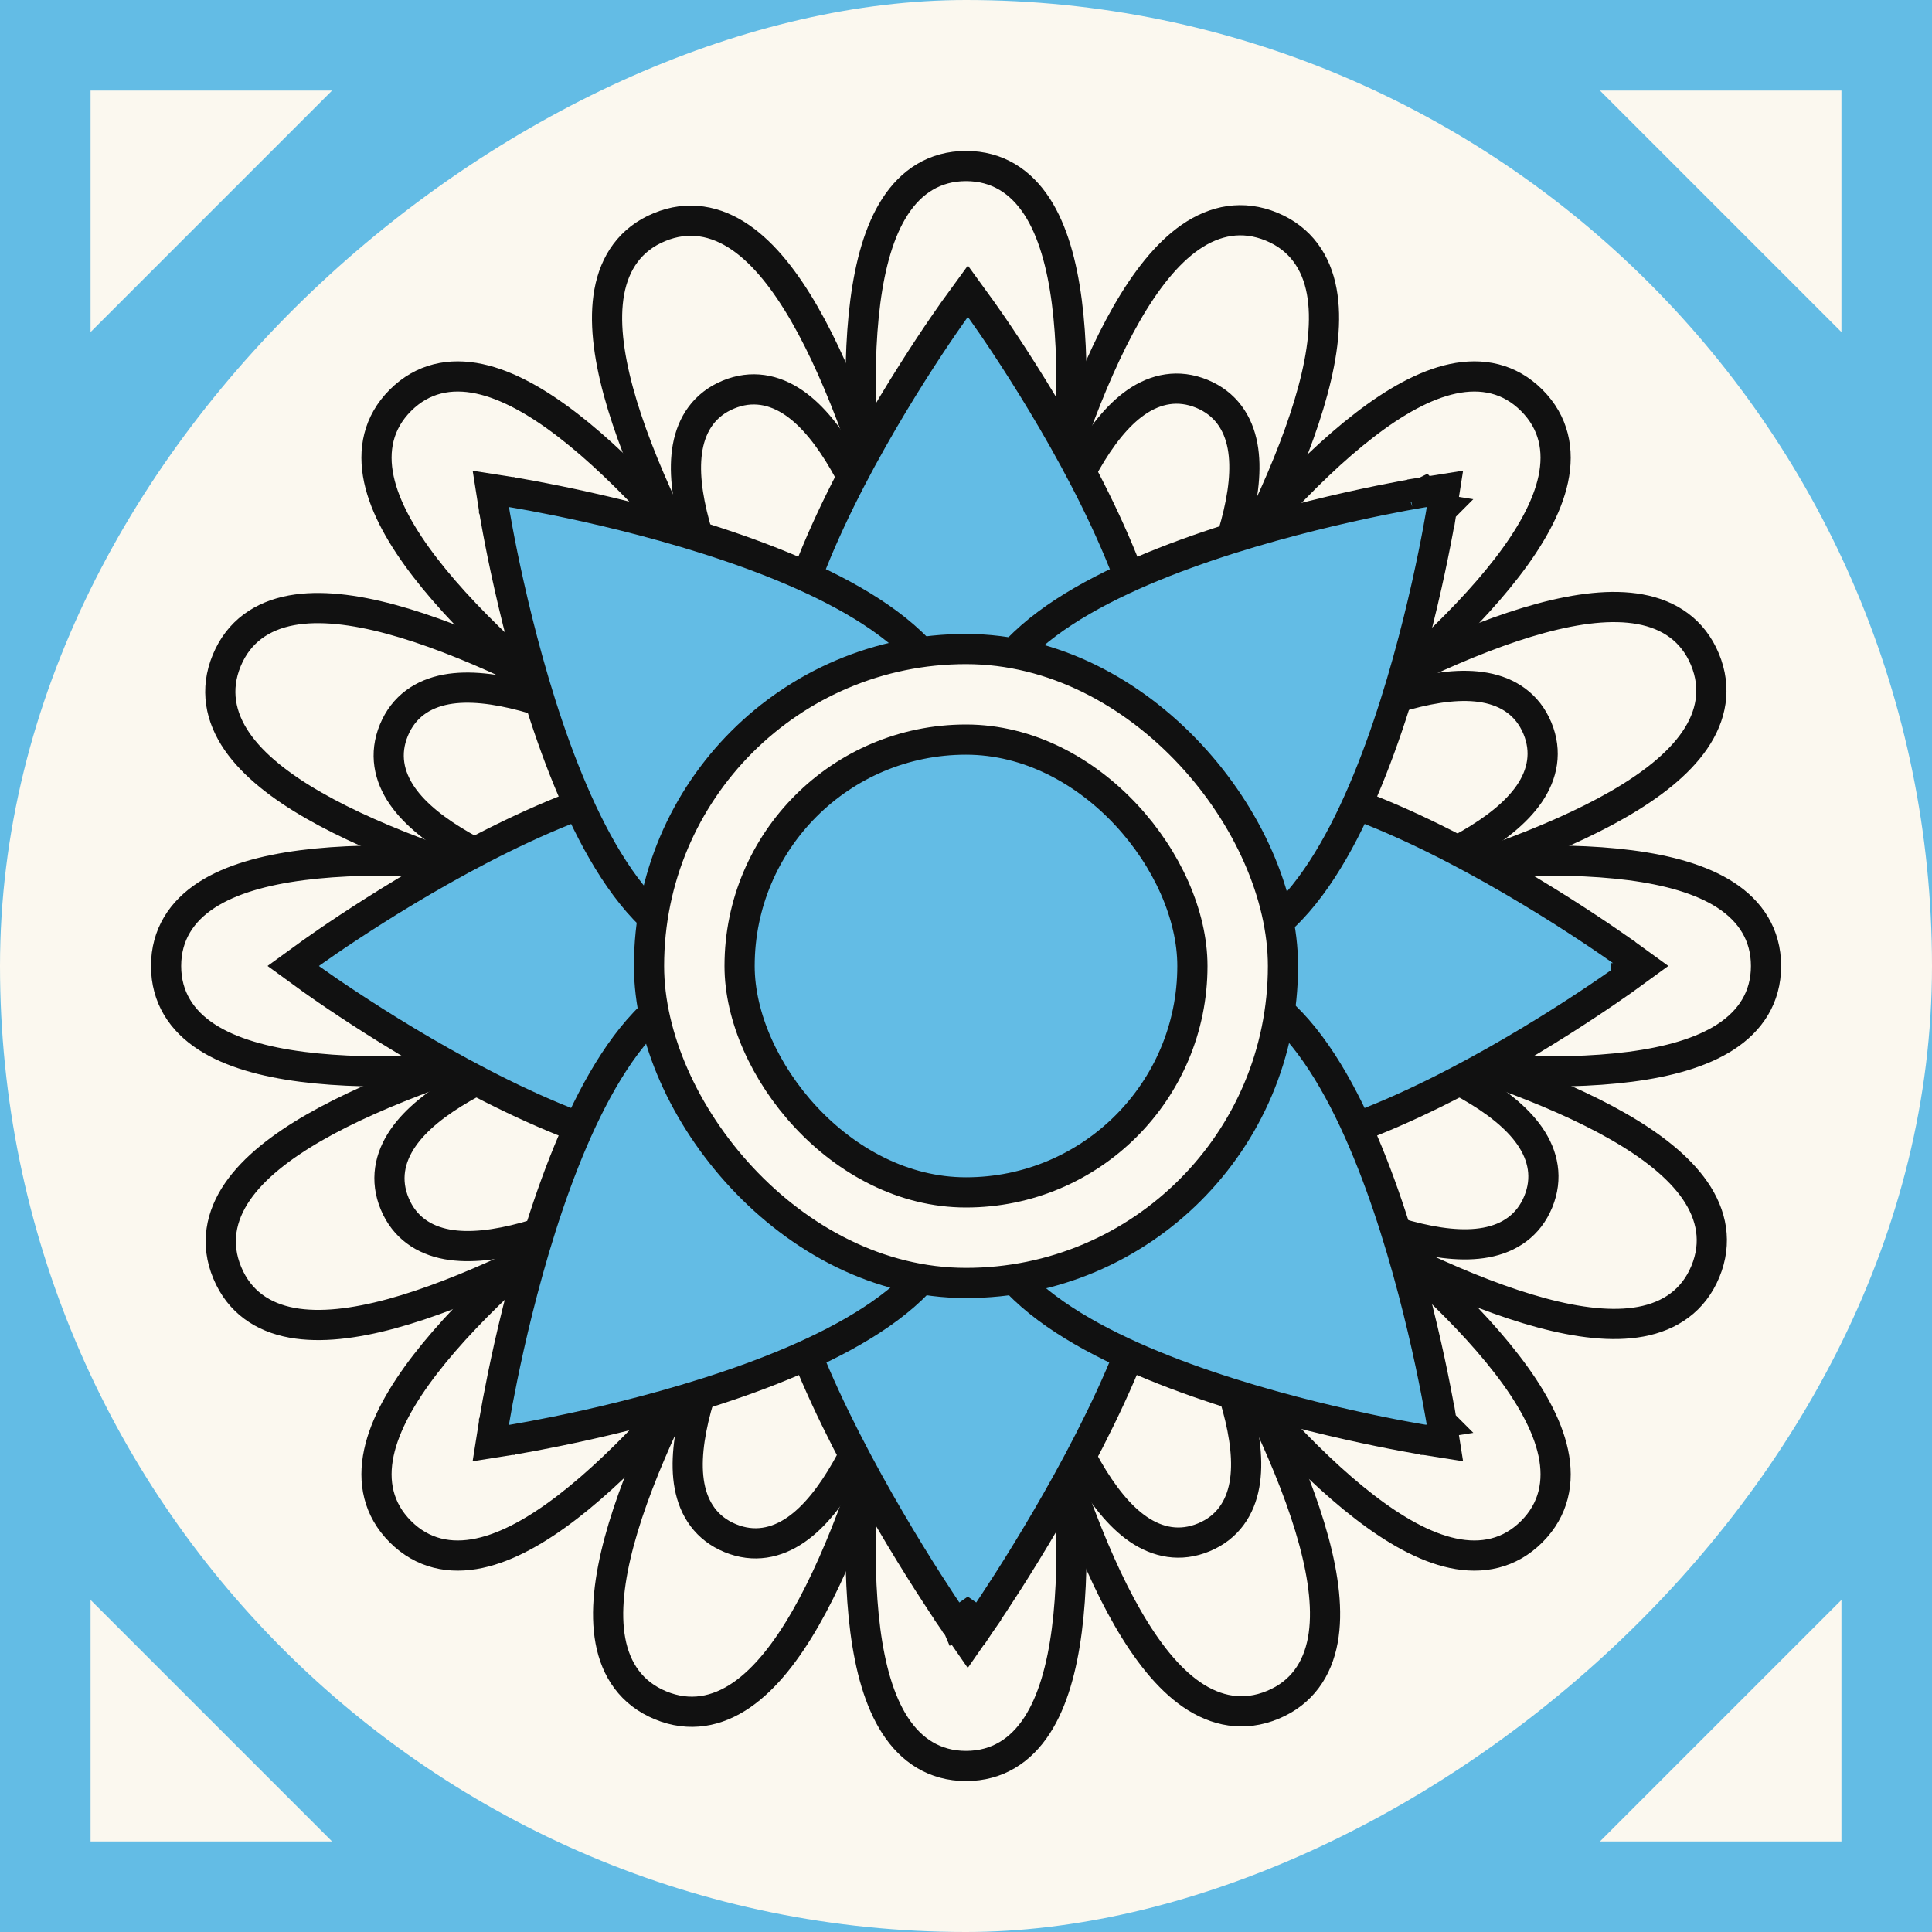 <svg width="64" height="64" viewBox="0 0 64 64" fill="none" xmlns="http://www.w3.org/2000/svg">
<rect x="0" y="0" width="64" height="64" fill="#808080" stroke="none"/>
<g clip-path="url(#clip0_2741_1843)">
<rect width="64" height="64" fill="#63BCE5"/>
<rect y="64" width="64" height="64" rx="32" transform="rotate(-90 0 64)" fill="#FBF8EF"/>
<path d="M21.841 7.526C22.801 7.127 23.718 7.307 24.531 7.866C25.319 8.408 26.021 9.31 26.648 10.4C27.908 12.589 28.973 15.723 29.833 18.895C30.695 22.076 31.361 25.335 31.811 27.795C31.879 28.171 31.94 28.529 31.999 28.865C32.057 28.529 32.118 28.171 32.186 27.795C32.632 25.334 33.292 22.074 34.149 18.891C35.004 15.718 36.064 12.582 37.32 10.392C37.946 9.3 38.648 8.397 39.434 7.854C40.247 7.293 41.163 7.113 42.123 7.509C43.084 7.906 43.605 8.681 43.784 9.651C43.958 10.592 43.818 11.726 43.49 12.941C42.834 15.38 41.371 18.349 39.736 21.2C38.096 24.059 36.262 26.834 34.841 28.892C34.624 29.207 34.413 29.502 34.217 29.781C34.496 29.585 34.792 29.375 35.106 29.157C37.162 27.732 39.934 25.894 42.79 24.25C45.639 22.61 48.605 21.142 51.042 20.481C52.257 20.152 53.391 20.009 54.331 20.182C55.302 20.36 56.078 20.88 56.477 21.839C56.875 22.799 56.696 23.716 56.136 24.529C55.594 25.317 54.693 26.019 53.602 26.647C51.414 27.907 48.279 28.971 45.108 29.831C41.926 30.693 38.667 31.359 36.207 31.809C35.831 31.878 35.473 31.939 35.137 31.997C35.473 32.056 35.831 32.116 36.208 32.184C38.669 32.63 41.929 33.291 45.112 34.148C48.285 35.002 51.42 36.062 53.611 37.319C54.703 37.945 55.605 38.646 56.149 39.433C56.709 40.245 56.89 41.161 56.493 42.121C56.096 43.082 55.321 43.603 54.351 43.783C53.411 43.957 52.276 43.816 51.061 43.489C48.623 42.832 45.654 41.369 42.803 39.734C39.943 38.094 37.168 36.261 35.11 34.839C34.796 34.622 34.499 34.412 34.22 34.216C34.417 34.494 34.627 34.79 34.845 35.105C36.27 37.16 38.108 39.932 39.753 42.789C41.392 45.637 42.861 48.604 43.521 51.041C43.85 52.255 43.993 53.389 43.821 54.33C43.643 55.3 43.123 56.077 42.163 56.475C41.203 56.873 40.287 56.694 39.474 56.135C38.686 55.593 37.984 54.691 37.356 53.601C36.096 51.412 35.031 48.278 34.172 45.106C33.309 41.924 32.644 38.666 32.194 36.205C32.125 35.829 32.063 35.472 32.004 35.136C31.946 35.472 31.887 35.83 31.818 36.206C31.372 38.667 30.712 41.927 29.855 45.11C29 48.283 27.94 51.419 26.684 53.609C26.058 54.701 25.357 55.604 24.57 56.147C23.758 56.708 22.841 56.888 21.881 56.491C20.921 56.094 20.399 55.32 20.22 54.349C20.046 53.409 20.187 52.275 20.514 51.059C21.171 48.621 22.633 45.652 24.268 42.801C25.908 39.942 27.742 37.167 29.163 35.109C29.381 34.794 29.59 34.498 29.786 34.219C29.507 34.415 29.212 34.626 28.898 34.843C26.842 36.268 24.07 38.106 21.214 39.751C18.366 41.391 15.399 42.859 12.962 43.52C11.747 43.849 10.614 43.991 9.673 43.819C8.702 43.641 7.926 43.121 7.528 42.161C7.129 41.202 7.309 40.285 7.868 39.472C8.41 38.684 9.311 37.982 10.402 37.354C12.59 36.094 15.725 35.03 18.897 34.17C22.078 33.307 25.337 32.642 27.797 32.192C28.173 32.123 28.53 32.062 28.866 32.003C28.53 31.945 28.172 31.885 27.797 31.817C25.336 31.371 22.076 30.71 18.893 29.853C15.719 28.999 12.584 27.938 10.393 26.682C9.302 26.056 8.399 25.355 7.855 24.568C7.295 23.756 7.114 22.84 7.511 21.879C7.908 20.919 8.683 20.398 9.653 20.218C10.594 20.044 11.728 20.185 12.943 20.512C15.381 21.169 18.351 22.632 21.201 24.267C24.061 25.906 26.836 27.74 28.894 29.162C29.208 29.379 29.504 29.589 29.783 29.785C29.586 29.506 29.377 29.21 29.159 28.896C27.734 26.841 25.896 24.069 24.252 21.212C22.612 18.364 21.144 15.397 20.483 12.96C20.154 11.745 20.011 10.612 20.183 9.671C20.361 8.7 20.881 7.924 21.841 7.526Z" fill="#FBF8EF" stroke="#111111"/>
<path d="M13.264 13.262C13.998 12.527 14.914 12.343 15.879 12.549C16.814 12.749 17.808 13.314 18.805 14.082C20.805 15.623 22.986 18.114 24.992 20.717C27.004 23.328 28.863 26.085 30.219 28.187C30.426 28.508 30.619 28.815 30.801 29.103C30.727 28.771 30.646 28.417 30.566 28.043C30.038 25.598 29.403 22.333 28.98 19.064C28.557 15.805 28.34 12.502 28.664 9.998C28.826 8.75 29.129 7.648 29.649 6.845C30.185 6.017 30.963 5.5 32.002 5.5C33.041 5.5 33.819 6.017 34.355 6.845C34.875 7.648 35.178 8.75 35.34 9.998C35.664 12.502 35.447 15.805 35.024 19.064C34.601 22.333 33.966 25.598 33.438 28.043C33.358 28.417 33.276 28.771 33.201 29.103C33.384 28.815 33.578 28.508 33.785 28.187C35.141 26.085 37 23.328 39.012 20.717C41.018 18.114 43.199 15.623 45.2 14.082C46.196 13.314 47.189 12.749 48.125 12.549C49.09 12.343 50.005 12.527 50.74 13.262C51.475 13.996 51.659 14.912 51.453 15.877C51.253 16.812 50.688 17.806 49.92 18.802C48.379 20.803 45.888 22.984 43.285 24.99C40.674 27.002 37.917 28.861 35.815 30.217C35.494 30.424 35.186 30.617 34.898 30.8C35.231 30.725 35.585 30.644 35.959 30.564C38.404 30.036 41.669 29.401 44.938 28.977C48.197 28.555 51.5 28.338 54.004 28.662C55.252 28.824 56.354 29.127 57.157 29.647C57.985 30.183 58.502 30.961 58.502 32C58.502 33.039 57.985 33.817 57.157 34.353C56.354 34.873 55.252 35.176 54.004 35.338C51.5 35.662 48.197 35.445 44.938 35.023C41.669 34.599 38.404 33.964 35.959 33.436C35.585 33.356 35.231 33.275 34.898 33.2C35.186 33.383 35.494 33.576 35.815 33.783C37.917 35.139 40.674 36.998 43.285 39.01C45.888 41.016 48.379 43.197 49.92 45.197C50.688 46.194 51.253 47.188 51.453 48.123C51.659 49.088 51.475 50.004 50.74 50.738C50.005 51.473 49.09 51.657 48.125 51.451C47.189 51.251 46.196 50.686 45.2 49.918C43.199 48.377 41.018 45.886 39.012 43.283C37 40.672 35.141 37.915 33.785 35.813C33.578 35.492 33.384 35.185 33.201 34.897C33.276 35.229 33.358 35.583 33.438 35.957C33.966 38.402 34.601 41.667 35.024 44.936C35.447 48.195 35.664 51.498 35.34 54.002C35.178 55.25 34.875 56.352 34.355 57.155C33.819 57.983 33.041 58.5 32.002 58.5C30.963 58.5 30.185 57.983 29.649 57.155C29.129 56.352 28.826 55.25 28.664 54.002C28.34 51.498 28.557 48.195 28.98 44.936C29.403 41.667 30.038 38.402 30.566 35.957C30.646 35.583 30.727 35.229 30.801 34.897C30.619 35.185 30.426 35.492 30.219 35.813C28.863 37.915 27.004 40.672 24.992 43.283C22.986 45.886 20.805 48.377 18.805 49.918C17.808 50.686 16.814 51.251 15.879 51.451C14.914 51.657 13.998 51.473 13.264 50.738C12.529 50.004 12.345 49.088 12.551 48.123C12.751 47.188 13.316 46.194 14.084 45.197C15.625 43.197 18.116 41.016 20.719 39.01C23.33 36.998 26.087 35.139 28.189 33.783C28.51 33.576 28.817 33.383 29.105 33.2C28.772 33.275 28.418 33.356 28.045 33.436C25.6 33.964 22.335 34.599 19.066 35.023C15.807 35.445 12.504 35.662 10 35.338C8.752 35.176 7.65 34.873 6.847 34.353C6.019 33.817 5.502 33.039 5.502 32C5.502 30.961 6.019 30.183 6.847 29.647C7.65 29.127 8.752 28.824 10 28.662C12.504 28.338 15.807 28.555 19.066 28.977C22.335 29.401 25.6 30.036 28.045 30.564C28.418 30.644 28.772 30.725 29.105 30.8C28.817 30.617 28.51 30.424 28.189 30.217C26.087 28.861 23.33 27.002 20.719 24.99C18.116 22.984 15.625 20.803 14.084 18.802C13.316 17.806 12.751 16.812 12.551 15.877C12.345 14.912 12.529 13.996 13.264 13.262Z" fill="#FBF8EF" stroke="#111111"/>
<path d="M24.123 13.074C24.904 12.749 25.65 12.897 26.302 13.345C26.93 13.776 27.48 14.486 27.968 15.331C28.946 17.026 29.77 19.449 30.435 21.89C31.102 24.341 31.617 26.85 31.966 28.744C31.976 28.803 31.985 28.861 31.996 28.919C32.006 28.861 32.016 28.803 32.027 28.744C32.368 26.849 32.875 24.338 33.533 21.884C34.188 19.441 35.005 17.016 35.977 15.317C36.461 14.471 37.01 13.758 37.636 13.325C38.286 12.875 39.032 12.724 39.814 13.046C40.595 13.368 41.018 14.001 41.162 14.779C41.301 15.527 41.189 16.419 40.936 17.361C40.429 19.252 39.299 21.547 38.043 23.743C36.781 25.948 35.371 28.086 34.278 29.672C34.244 29.721 34.209 29.769 34.176 29.817C34.224 29.783 34.272 29.749 34.322 29.715C35.903 28.616 38.037 27.199 40.237 25.93C42.429 24.666 44.721 23.528 46.61 23.014C47.55 22.758 48.442 22.642 49.19 22.779C49.969 22.921 50.603 23.341 50.928 24.121C51.252 24.901 51.104 25.648 50.656 26.3C50.225 26.927 49.515 27.478 48.671 27.965C46.975 28.944 44.553 29.768 42.111 30.433C39.661 31.099 37.151 31.615 35.258 31.963C35.199 31.974 35.14 31.984 35.082 31.994C35.14 32.005 35.199 32.014 35.258 32.025C37.153 32.366 39.664 32.873 42.117 33.531C44.56 34.186 46.985 35.002 48.685 35.975C49.531 36.459 50.243 37.008 50.676 37.633C51.126 38.284 51.278 39.03 50.956 39.812C50.634 40.593 50.001 41.016 49.223 41.16C48.475 41.299 47.582 41.187 46.641 40.934C44.75 40.427 42.454 39.297 40.258 38.041C38.054 36.779 35.915 35.369 34.33 34.276C34.28 34.242 34.232 34.207 34.184 34.174C34.217 34.222 34.252 34.27 34.286 34.319C35.385 35.901 36.802 38.035 38.071 40.235C39.336 42.427 40.474 44.718 40.987 46.608C41.243 47.548 41.359 48.44 41.223 49.188C41.081 49.967 40.66 50.601 39.88 50.925C39.1 51.25 38.354 51.102 37.701 50.654C37.074 50.223 36.523 49.513 36.036 48.669C35.058 46.973 34.233 44.551 33.569 42.109C32.902 39.658 32.386 37.149 32.038 35.255C32.027 35.196 32.017 35.138 32.006 35.08C31.996 35.138 31.987 35.197 31.977 35.255C31.635 37.151 31.129 39.662 30.471 42.115C29.815 44.558 28.999 46.983 28.027 48.682C27.543 49.529 26.994 50.241 26.368 50.674C25.717 51.124 24.971 51.275 24.19 50.953C23.409 50.632 22.986 49.999 22.841 49.221C22.702 48.472 22.815 47.58 23.067 46.638C23.575 44.748 24.704 42.452 25.961 40.256C27.222 38.052 28.633 35.913 29.726 34.328C29.759 34.279 29.794 34.23 29.827 34.182C29.779 34.215 29.731 34.25 29.682 34.284C28.101 35.383 25.966 36.8 23.766 38.069C21.575 39.334 19.283 40.471 17.394 40.985C16.453 41.241 15.562 41.357 14.813 41.221C14.035 41.079 13.401 40.658 13.076 39.878C12.751 39.098 12.9 38.352 13.348 37.699C13.778 37.072 14.488 36.521 15.333 36.034C17.029 35.056 19.451 34.231 21.892 33.567C24.343 32.9 26.852 32.384 28.746 32.036C28.805 32.025 28.863 32.015 28.92 32.005C28.863 31.994 28.805 31.985 28.746 31.974C26.851 31.633 24.34 31.127 21.887 30.469C19.443 29.813 17.018 28.997 15.319 28.025C14.473 27.54 13.76 26.991 13.327 26.366C12.877 25.715 12.726 24.969 13.048 24.188C13.37 23.407 14.003 22.984 14.781 22.839C15.529 22.7 16.421 22.813 17.363 23.065C19.254 23.573 21.55 24.702 23.745 25.959C25.95 27.22 28.088 28.63 29.674 29.723C29.723 29.757 29.771 29.792 29.819 29.825C29.785 29.777 29.751 29.729 29.717 29.68C28.619 28.098 27.202 25.964 25.932 23.764C24.668 21.573 23.53 19.281 23.016 17.392C22.76 16.451 22.645 15.56 22.781 14.811C22.923 14.033 23.343 13.399 24.123 13.074Z" fill="#FBF8EF" stroke="#111111"/>
<path d="M53.858 32.404L53.857 32.404C53.857 32.405 53.856 32.406 53.855 32.406C53.854 32.408 53.851 32.41 53.848 32.412C53.841 32.417 53.83 32.424 53.817 32.434C53.791 32.452 53.753 32.479 53.704 32.514C53.605 32.584 53.46 32.685 53.274 32.812C52.904 33.067 52.371 33.423 51.725 33.833C50.433 34.651 48.675 35.687 46.823 36.549C44.981 37.406 43.002 38.112 41.278 38.231C39.541 38.352 37.942 37.872 37.117 36.223C36.392 34.773 36.017 33.395 36.017 31.999C36.017 30.778 36.304 29.57 36.861 28.316L37.117 27.775C37.942 26.126 39.541 25.647 41.278 25.768C43.002 25.887 44.981 26.593 46.823 27.45C48.675 28.312 50.433 29.348 51.725 30.166C52.371 30.576 52.904 30.931 53.274 31.186C53.46 31.313 53.605 31.414 53.704 31.484C53.754 31.519 53.791 31.547 53.817 31.565C53.83 31.575 53.841 31.582 53.848 31.587C53.851 31.589 53.854 31.591 53.855 31.593L53.857 31.594L53.858 31.595L54.415 31.999L53.858 32.404Z" fill="#63BCE5" stroke="#111111"/>
<path d="M28.112 31.999C28.112 33.395 27.737 34.773 27.012 36.223L26.848 36.519C25.986 37.93 24.48 38.344 22.851 38.231C21.127 38.112 19.148 37.406 17.306 36.549C15.454 35.687 13.696 34.651 12.404 33.833C11.758 33.423 11.225 33.068 10.854 32.813C10.669 32.686 10.524 32.584 10.425 32.514C10.376 32.479 10.337 32.452 10.312 32.434C10.299 32.424 10.288 32.417 10.281 32.412C10.278 32.41 10.275 32.408 10.273 32.406C10.273 32.406 10.272 32.405 10.271 32.404L10.271 32.404L9.714 31.999L10.271 31.595L10.271 31.595C10.272 31.594 10.273 31.593 10.273 31.593C10.275 31.591 10.278 31.589 10.281 31.587C10.288 31.582 10.299 31.575 10.312 31.565C10.337 31.547 10.376 31.52 10.425 31.485C10.524 31.415 10.669 31.313 10.854 31.186C11.225 30.931 11.758 30.576 12.404 30.166C13.696 29.348 15.454 28.312 17.306 27.45C19.148 26.593 21.127 25.887 22.851 25.768C24.588 25.647 26.187 26.126 27.012 27.775L27.267 28.316C27.824 29.57 28.112 30.778 28.112 31.999Z" fill="#63BCE5" stroke="#111111"/>
<path d="M32.466 10.205L32.466 10.206C32.467 10.207 32.468 10.207 32.468 10.208C32.47 10.21 32.472 10.213 32.474 10.216C32.479 10.223 32.486 10.233 32.496 10.246C32.514 10.272 32.541 10.31 32.576 10.359C32.646 10.459 32.748 10.604 32.876 10.789C33.13 11.16 33.486 11.692 33.895 12.339C34.713 13.631 35.749 15.388 36.611 17.24C37.468 19.082 38.174 21.061 38.294 22.785C38.414 24.523 37.934 26.121 36.285 26.946C34.835 27.671 33.457 28.047 32.061 28.047C30.84 28.047 29.632 27.76 28.378 27.202L27.837 26.946C26.188 26.121 25.709 24.523 25.83 22.785C25.949 21.061 26.655 19.082 27.512 17.24C28.374 15.388 29.41 13.631 30.228 12.339C30.637 11.692 30.993 11.16 31.248 10.789C31.375 10.604 31.477 10.459 31.547 10.359C31.582 10.31 31.609 10.272 31.627 10.246C31.637 10.233 31.644 10.223 31.649 10.216C31.651 10.213 31.654 10.21 31.655 10.208C31.655 10.207 31.656 10.207 31.657 10.206L31.657 10.205L32.062 9.648L32.466 10.205Z" fill="#63BCE5" stroke="#111111"/>
<path d="M32.059 53.499L31.649 53.784L32.059 54.376L32.47 53.785L32.059 53.499ZM32.059 53.499L32.47 53.784L32.472 53.781C32.474 53.779 32.476 53.777 32.478 53.773C32.483 53.766 32.491 53.755 32.501 53.741C32.52 53.713 32.548 53.671 32.584 53.617C32.658 53.509 32.764 53.351 32.897 53.149C33.163 52.747 33.536 52.171 33.963 51.475C34.818 50.084 35.897 48.207 36.788 46.277C37.672 44.361 38.396 42.337 38.493 40.668C38.541 39.83 38.435 39.032 38.066 38.377C37.687 37.704 37.059 37.234 36.183 37.015C35.356 36.808 34.688 36.809 34.041 36.858C33.381 36.909 32.818 36.999 32.061 36.999C31.305 36.999 30.741 36.909 30.082 36.858C29.516 36.815 28.934 36.809 28.244 36.946L27.94 37.015C27.064 37.234 26.437 37.704 26.057 38.377C25.688 39.032 25.581 39.83 25.629 40.668C25.726 42.337 26.45 44.361 27.334 46.277C28.224 48.207 29.302 50.084 30.156 51.475C30.583 52.171 30.956 52.747 31.221 53.149C31.354 53.351 31.46 53.509 31.534 53.617C31.57 53.671 31.599 53.713 31.619 53.741C31.628 53.755 31.635 53.766 31.64 53.773C31.642 53.777 31.645 53.779 31.646 53.781C31.647 53.782 31.648 53.784 31.648 53.784L32.059 53.499Z" fill="#63BCE5" stroke="#111111"/>
<path d="M47.759 16.874L47.265 16.796L47.759 16.875C47.758 16.876 47.759 16.877 47.759 16.878C47.758 16.88 47.758 16.883 47.757 16.887C47.756 16.896 47.753 16.908 47.75 16.923C47.745 16.955 47.738 17.001 47.727 17.061C47.707 17.18 47.676 17.355 47.635 17.576C47.553 18.018 47.428 18.646 47.261 19.393C46.926 20.885 46.416 22.861 45.715 24.78C45.019 26.688 44.118 28.587 42.984 29.89C41.841 31.204 40.371 31.995 38.621 31.412C37.084 30.9 35.843 30.191 34.857 29.204C33.993 28.34 33.343 27.283 32.851 26.002L32.648 25.439C32.065 23.689 32.857 22.221 34.171 21.077C35.474 19.943 37.373 19.042 39.282 18.346C41.2 17.646 43.176 17.136 44.668 16.8C45.415 16.633 46.043 16.508 46.485 16.425C46.705 16.384 46.88 16.354 47 16.333C47.059 16.323 47.106 16.315 47.137 16.31C47.153 16.308 47.166 16.305 47.174 16.304C47.178 16.303 47.181 16.303 47.183 16.303L47.185 16.302L47.186 16.303C47.187 16.305 47.191 16.331 47.228 16.561L47.187 16.302L47.866 16.194L47.759 16.874Z" fill="#63BCE5" stroke="#111111"/>
<path d="M29.268 34.794C30.255 35.781 30.964 37.021 31.476 38.558L31.569 38.884C31.958 40.491 31.186 41.849 29.954 42.921C28.651 44.056 26.752 44.956 24.844 45.652C22.925 46.352 20.949 46.863 19.457 47.198C18.71 47.365 18.082 47.489 17.64 47.572C17.419 47.613 17.245 47.644 17.125 47.664C17.065 47.675 17.018 47.683 16.987 47.688C16.971 47.691 16.96 47.693 16.951 47.694C16.947 47.695 16.944 47.695 16.942 47.696C16.941 47.696 16.94 47.696 16.939 47.696L16.938 47.696L16.258 47.804L16.366 47.124L16.366 47.122L16.367 47.12C16.367 47.118 16.367 47.115 16.368 47.111C16.369 47.102 16.371 47.09 16.373 47.075C16.379 47.043 16.387 46.997 16.397 46.937C16.418 46.817 16.448 46.642 16.489 46.422C16.572 45.98 16.697 45.352 16.864 44.605C17.2 43.113 17.71 41.137 18.41 39.219C19.106 37.31 20.007 35.411 21.141 34.108C22.285 32.794 23.753 32.002 25.503 32.585L26.066 32.788C27.347 33.28 28.404 33.93 29.268 34.794Z" fill="#63BCE5" stroke="#111111"/>
<path d="M16.939 16.302L16.939 16.302C16.94 16.302 16.941 16.302 16.942 16.302C16.945 16.303 16.948 16.303 16.952 16.304C16.96 16.305 16.972 16.308 16.988 16.311C17.019 16.316 17.066 16.323 17.125 16.334C17.245 16.354 17.42 16.385 17.64 16.426C18.082 16.509 18.711 16.633 19.458 16.8C20.95 17.135 22.925 17.645 24.844 18.346C26.753 19.042 28.652 19.943 29.955 21.078C31.269 22.221 32.06 23.69 31.477 25.44C30.964 26.977 30.255 28.218 29.268 29.204C28.405 30.068 27.348 30.719 26.067 31.211L25.503 31.413C23.754 31.996 22.286 31.204 21.142 29.891C20.008 28.587 19.107 26.688 18.41 24.779C17.71 22.861 17.2 20.885 16.865 19.393C16.697 18.646 16.572 18.018 16.49 17.576C16.449 17.356 16.418 17.181 16.397 17.061C16.387 17.002 16.38 16.955 16.375 16.924C16.372 16.908 16.37 16.895 16.368 16.887C16.368 16.883 16.367 16.88 16.367 16.878L16.366 16.876L16.366 16.874L16.259 16.195L16.939 16.302Z" fill="#63BCE5" stroke="#111111"/>
<path d="M34.855 34.794C35.842 33.807 37.082 33.098 38.62 32.586L38.945 32.493C40.553 32.104 41.911 32.876 42.983 34.108C44.117 35.411 45.017 37.31 45.714 39.218C46.414 41.137 46.924 43.113 47.259 44.605C47.427 45.352 47.551 45.98 47.633 46.422C47.675 46.643 47.706 46.818 47.726 46.937C47.736 46.997 47.744 47.043 47.749 47.075C47.751 47.09 47.754 47.103 47.755 47.111C47.756 47.115 47.757 47.118 47.757 47.12C47.757 47.121 47.757 47.122 47.757 47.123L47.758 47.124L47.263 47.202L47.757 47.124L47.865 47.804L47.185 47.696L47.184 47.696L47.182 47.695C47.18 47.695 47.176 47.695 47.172 47.694C47.164 47.693 47.151 47.69 47.136 47.688C47.104 47.683 47.058 47.675 46.998 47.665C46.878 47.645 46.704 47.614 46.483 47.572C46.041 47.49 45.413 47.365 44.666 47.197C43.175 46.862 41.199 46.352 39.28 45.652C37.372 44.956 35.473 44.055 34.169 42.921C32.856 41.778 32.064 40.309 32.647 38.559L32.849 37.996C33.342 36.715 33.992 35.658 34.855 34.794Z" fill="#63BCE5" stroke="#111111"/>
<rect x="21.5" y="21.5" width="21" height="21" rx="10.5" fill="#FBF8EF" stroke="#111111"/>
<rect x="24.5" y="24.5" width="15" height="15" rx="7.5" fill="#63BCE5" stroke="#111111"/>
<path d="M61 53V61H53L61 53Z" fill="#FBF8EF"/>
<path d="M53 3H61V11L53 3Z" fill="#FBF8EF"/>
<path d="M11 3H3V11L11 3Z" fill="#FBF8EF"/>
<path d="M11 61H3V53L11 61Z" fill="#FBF8EF"/>
</g>
<defs>
<clipPath id="clip0_2741_1843">
<rect width="64" height="64" fill="white"/>
</clipPath>
</defs>
</svg>
